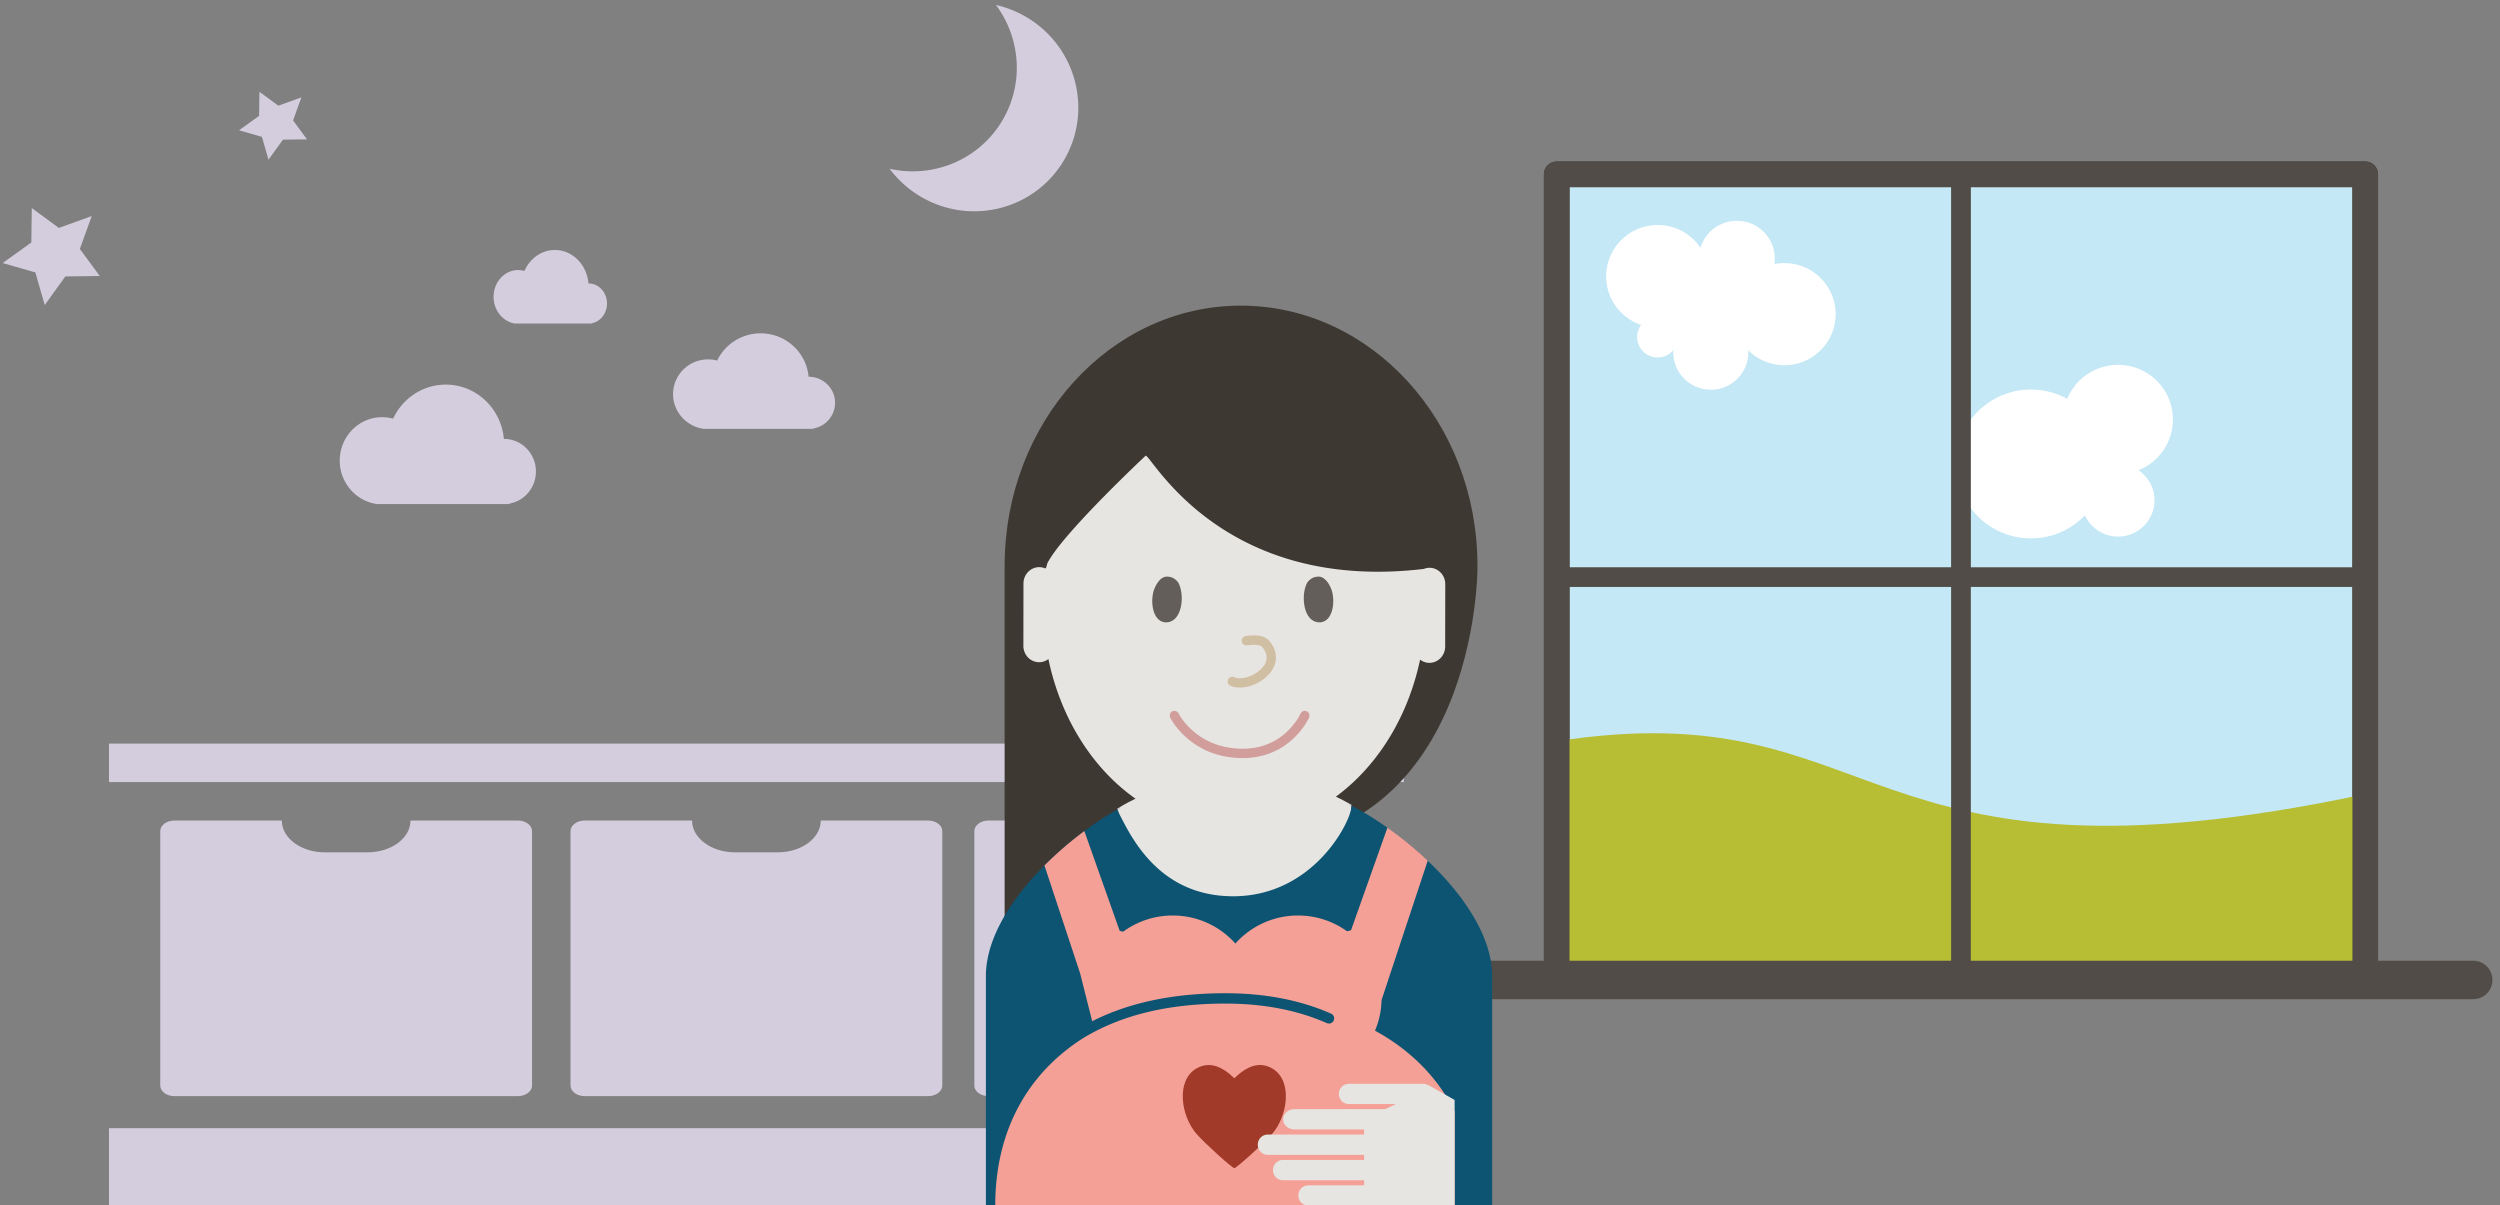 <svg xmlns="http://www.w3.org/2000/svg" width="390" height="188" viewBox="0 0 390 188">
    <rect x="0" y="0" width="390" height="188" fill="#808080" stroke="none"/>
    <g fill="none" fill-rule="evenodd">
        <path fill="#C4E8F5" d="M242.845 152.871h126.131V27.192h-126.13z"/>
        <path stroke="#403A33" stroke-linecap="round" stroke-linejoin="round" stroke-width="4" d="M242.845 152.871h126.131V27.192h-126.13z"/>
        <path fill="#B7BE34" d="M242.845 115.628c51.475-7.926 46.011 25.32 126.131 8.249v28.995h-126.13v-37.244z"/>
        <path fill="#FFF" d="M338.98 65.438c0-4.71-3.833-8.529-8.562-8.529-4.727 0-8.56 3.819-8.56 8.529 0 4.712 3.833 8.53 8.56 8.53 4.729 0 8.562-3.818 8.562-8.53"/>
        <path fill="#FFF" d="M328.466 72.377c0-6.412-5.217-11.611-11.652-11.611s-11.654 5.2-11.654 11.611c0 6.412 5.219 11.61 11.654 11.61s11.652-5.198 11.652-11.61"/>
        <path fill="#FFF" d="M336.106 78.044c0-3.131-2.546-5.666-5.688-5.666-3.14 0-5.686 2.535-5.686 5.666 0 3.129 2.546 5.666 5.686 5.666 3.142 0 5.688-2.537 5.688-5.666"/>
        <path stroke="#403A33" stroke-linecap="round" stroke-linejoin="round" stroke-width="3" d="M242.845 90.032h63.066v-62.84h-63.066z"/>
        <path stroke="#514C47" stroke-linecap="round" stroke-linejoin="round" stroke-width="3" d="M305.91 90.032h63.066v-62.84h-63.065zM242.845 152.871h63.066V90.032h-63.066z"/>
        <path stroke="#514C47" stroke-linecap="round" stroke-linejoin="round" stroke-width="3" d="M305.91 152.871h63.066V90.032h-63.065z"/>
        <path stroke="#514C47" stroke-linecap="round" stroke-linejoin="round" stroke-width="6" d="M226 152.871h159.822"/>
        <path fill="#FFF" d="M266.636 43.109c0 4.424-3.6 8.01-8.04 8.01-4.44 0-8.04-3.586-8.04-8.01 0-4.424 3.6-8.012 8.04-8.012 4.44 0 8.04 3.588 8.04 8.012"/>
        <path fill="#FFF" d="M276.868 40.336c0 3.258-2.651 5.897-5.92 5.897s-5.92-2.64-5.92-5.897c0-3.259 2.651-5.898 5.92-5.898s5.92 2.64 5.92 5.898"/>
        <path fill="#FFF" d="M286.36 49.007c0 4.397-3.577 7.961-7.99 7.961-4.414 0-7.99-3.564-7.99-7.961 0-4.398 3.576-7.962 7.99-7.962 4.413 0 7.99 3.564 7.99 7.962M261.797 52.574a3.197 3.197 0 0 1-3.201 3.19 3.197 3.197 0 0 1-3.202-3.19 3.197 3.197 0 0 1 3.202-3.19 3.197 3.197 0 0 1 3.201 3.19"/>
        <path fill="#FFF" d="M272.749 54.957c0 3.227-2.624 5.841-5.862 5.841-3.237 0-5.861-2.614-5.861-5.841 0-3.225 2.624-5.842 5.86-5.842 3.239 0 5.863 2.617 5.863 5.842"/>
        <path fill="#FFF" d="M273.501 47.792c0-3.956-3.218-7.164-7.19-7.164-3.972 0-7.19 3.208-7.19 7.164 0 3.958 3.218 7.165 7.19 7.165 3.972 0 7.19-3.207 7.19-7.165"/>
        <path stroke="#514C47" stroke-linecap="round" stroke-linejoin="round" stroke-width="4" d="M242.845 152.871h126.131V27.192h-126.13z"/>
        <g fill="#D4CDDE">
            <path fill-rule="nonzero" d="M219 116H17v6h202v-6zm0 60H17v12h202v-12zM64.038 128c0 2.74-2.996 4.962-6.692 4.962h-6.692c-3.696 0-6.692-2.222-6.692-4.962H27.23c-1.232 0-2.231.74-2.231 1.654v39.692c0 .914.999 1.654 2.23 1.654h53.54c1.231 0 2.23-.74 2.23-1.654v-39.692c0-.914-.999-1.654-2.23-1.654H64.037zm64 0c0 2.74-2.996 4.962-6.692 4.962h-6.692c-3.696 0-6.692-2.222-6.692-4.962H91.23c-1.232 0-2.231.74-2.231 1.654v39.692c0 .914.999 1.654 2.23 1.654h53.54c1.231 0 2.23-.74 2.23-1.654v-39.692c0-.914-.999-1.654-2.23-1.654h-16.732zm63 0c0 2.74-2.996 4.962-6.692 4.962h-6.692c-3.696 0-6.692-2.222-6.692-4.962H154.23c-1.232 0-2.231.74-2.231 1.654v39.692c0 .914.999 1.654 2.23 1.654h53.54c1.231 0 2.23-.74 2.23-1.654v-39.692c0-.914-.999-1.654-2.23-1.654h-16.732z"/>
            <path d="M156.016 19.36c3.8-5.853 3.323-13.259-.644-18.58a16.462 16.462 0 0 1 5.351 2.261c7.587 4.927 9.775 15.023 4.887 22.55-4.888 7.527-15 9.634-22.587 4.707a16.462 16.462 0 0 1-4.243-3.97c6.475 1.461 13.435-1.115 17.236-6.968zM5.515 42.498l-5.09-1.466 4.464-3.211.066-5.37 4.225 3.105 5.13-1.853-1.853 5.13 3.105 4.225-5.37.066-3.211 4.464zM53 71.855c0-3.741 2.962-6.774 6.617-6.774.59 0 1.164.08 1.709.228C62.789 62.17 65.918 60 69.542 60c4.746 0 8.643 3.72 9.061 8.468 2.778 0 5 2.275 5 5.081 0 2.518-1.789 4.608-4.136 5.01v.071H58.79c-3.264-.47-5.79-3.32-5.79-6.775zM105 61.484c0-2.993 2.446-5.42 5.464-5.42.488 0 .961.064 1.412.183A7.519 7.519 0 0 1 118.66 52c3.919 0 7.137 2.976 7.482 6.775 2.294 0 4.129 1.82 4.129 4.064 0 2.014-1.477 3.686-3.415 4.009v.056H109.78c-2.695-.375-4.781-2.656-4.781-5.42zM77 46.303c0-2.305 1.712-4.173 3.825-4.173.342 0 .673.049.988.14.846-1.934 2.654-3.27 4.75-3.27 2.743 0 4.996 2.292 5.237 5.216 1.606 0 2.89 1.402 2.89 3.13 0 1.551-1.033 2.838-2.39 3.087v.043H80.347C78.46 50.187 77 48.431 77 46.303zM40.86 21.349l-3.562-1.026 3.124-2.248.047-3.759 2.957 2.173 3.59-1.297-1.296 3.592 2.173 2.957-3.758.046-2.248 3.124z"/>
        </g>
        <g>
            <path fill="#3E3832" d="M156.723 88.29c0-22.428 16.49-40.61 36.838-40.61 20.343 0 36.922 18.132 36.922 40.56v.492s.042 43.227-36.932 43.227c-36.972 0-36.829 14.879-36.829 14.879V90.093v-1.804z"/>
            <path fill="#E7E5E2" d="M174.273 126.176c1.493 2.389 5.688 44.354 18.28 44.354 12.596 0 18.282-42.745 18.282-44.97-19.283-11.047-36.562.616-36.562.616z"/>
            <path fill="#0C5472" d="M210.367 125.455c8.77 4.312 22.406 15.995 22.406 26.827v35.798h-78.975v-35.798c0-10.452 12.476-21.694 21.145-26.345-.44.268-.67.43-.67.43 1.493 2.473 5.508 13.45 18.1 13.45 12.595 0 18.462-11.785 18.462-14.089a39.005 39.005 0 0 0-.468-.273z"/>
            <path fill="#F5A096" d="M216.441 129.112a56.73 56.73 0 0 1 6.287 5.147l-7.21 21.76a12.798 12.798 0 0 1-1.02 4.765c5.376 2.93 9.692 7.132 12.425 12.582v14.714H155.26c0-11.961 5.252-20.66 13.505-26.001 5.91-3.676 13.367-5.52 22.386-5.52 6.056 0 11.314 1.055 15.834 3.046a.817.817 0 0 0 1.075-.411.806.806 0 0 0-.414-1.067c-4.733-2.084-10.217-3.184-16.495-3.184-8.102 0-15.028 1.453-20.768 4.368l-1.88-7.46-5.568-16.838a55.853 55.853 0 0 1 6.222-5.364l5.518 15.572c.178.042.357.084.536.124a13.037 13.037 0 0 1 7.737-2.526 13.04 13.04 0 0 1 9.772 4.378 13.04 13.04 0 0 1 9.772-4.378c2.855 0 5.495.912 7.641 2.457l.628-.155 5.68-16.009z"/>
            <path fill="#A13A28" d="M186.66 176.894c-2.445-2.789-3.26-8.366 0-10.225 1.965-1.12 3.93-.38 5.894 1.537 1.964-1.917 3.929-2.658 5.893-1.537 3.26 1.859 2.445 7.436 0 10.225-1.37 1.563-5.687 5.435-5.893 5.334-.206.1-4.523-3.77-5.894-5.334z"/>
            <path fill="#E6E5E2" fill-rule="nonzero" d="M226.923 171.592v16.488h-22.81c-.873 0-1.58-.71-1.58-1.584 0-.875.707-1.585 1.58-1.585h8.693v-.792H200.12c-.852 0-1.54-.71-1.54-1.584 0-.875.688-1.585 1.54-1.585h12.685v-.792h-15.054c-.851 0-1.542-.71-1.542-1.585s.69-1.584 1.542-1.584h15.054v-.792h-10.861c-.984 0-1.784-.709-1.784-1.584 0-.875.8-1.585 1.784-1.585h14.12l1.705-.792h-7.335c-.873 0-1.58-.71-1.58-1.584 0-.875.707-1.584 1.58-1.584h11.544c.617 0 1.139.375 1.89.792.332.184 1.35.761 3.054 1.732z"/>
            <path fill="#E7E5E2" d="M163.362 87.929s-.154.87-.352.727a2.374 2.374 0 0 0-.887-.18c-1.356-.001-2.46 1.138-2.462 2.545l-.013 9.735c-.003 1.407 1.094 2.548 2.453 2.551a2.38 2.38 0 0 0 1.45-.498c3.284 15.676 14.99 26.747 28.95 26.771 13.96.023 25.703-11.011 29.033-26.676.406.31.904.501 1.449.502 1.358.002 2.46-1.137 2.462-2.543l.015-9.736c.001-1.407-1.096-2.549-2.454-2.551-.313 0-.612.066-.887.177-31.482 3.731-42.463-17.672-43.391-17.673 0 0-13.167 12.325-15.366 16.849z"/>
            <g>
                <g fill="#635E59">
                    <path d="M182.061 97.087c-2.116.16-2.708-2.96-2.07-4.997.12-.386.82-2.144 2.06-2.144 1.239 0 1.786.96 1.862 1.126.911 1.986.463 5.84-1.852 6.015M205.68 97.087c2.116.16 2.708-2.96 2.07-4.997-.12-.386-.82-2.144-2.06-2.144-1.239 0-1.786.96-1.862 1.126-.91 1.986-.463 5.84 1.852 6.015"/>
                </g>
                <path fill="#D1BFA3" fill-rule="nonzero" d="M194.542 100.674c1.244-.192 2.094-.072 2.399.302 1.149 1.412.781 2.906-1.19 4.132-1.037.645-2.463.872-3.218.537a.731.731 0 1 0-.592 1.338c1.248.552 3.168.247 4.582-.633 2.68-1.667 3.292-4.159 1.552-6.298-.737-.904-2.04-1.088-3.756-.824a.731.731 0 0 0 .223 1.446z"/>
                <path fill="#D19E9C" fill-rule="nonzero" d="M202.877 111.336a6.66 6.66 0 0 1-.46.821 10.371 10.371 0 0 1-1.556 1.895c-1.87 1.797-4.305 2.836-7.403 2.741-3.02-.093-5.444-1.116-7.344-2.765a10.902 10.902 0 0 1-1.734-1.901 6.654 6.654 0 0 1-.515-.821.731.731 0 1 0-1.313.645c.108.219.317.575.636 1.024a12.357 12.357 0 0 0 1.967 2.157c2.145 1.862 4.886 3.02 8.258 3.123 3.512.108 6.32-1.09 8.461-3.148a11.824 11.824 0 0 0 1.776-2.163c.286-.449.473-.805.568-1.023a.731.731 0 1 0-1.34-.585z"/>
            </g>
        </g>
    </g>
</svg>
